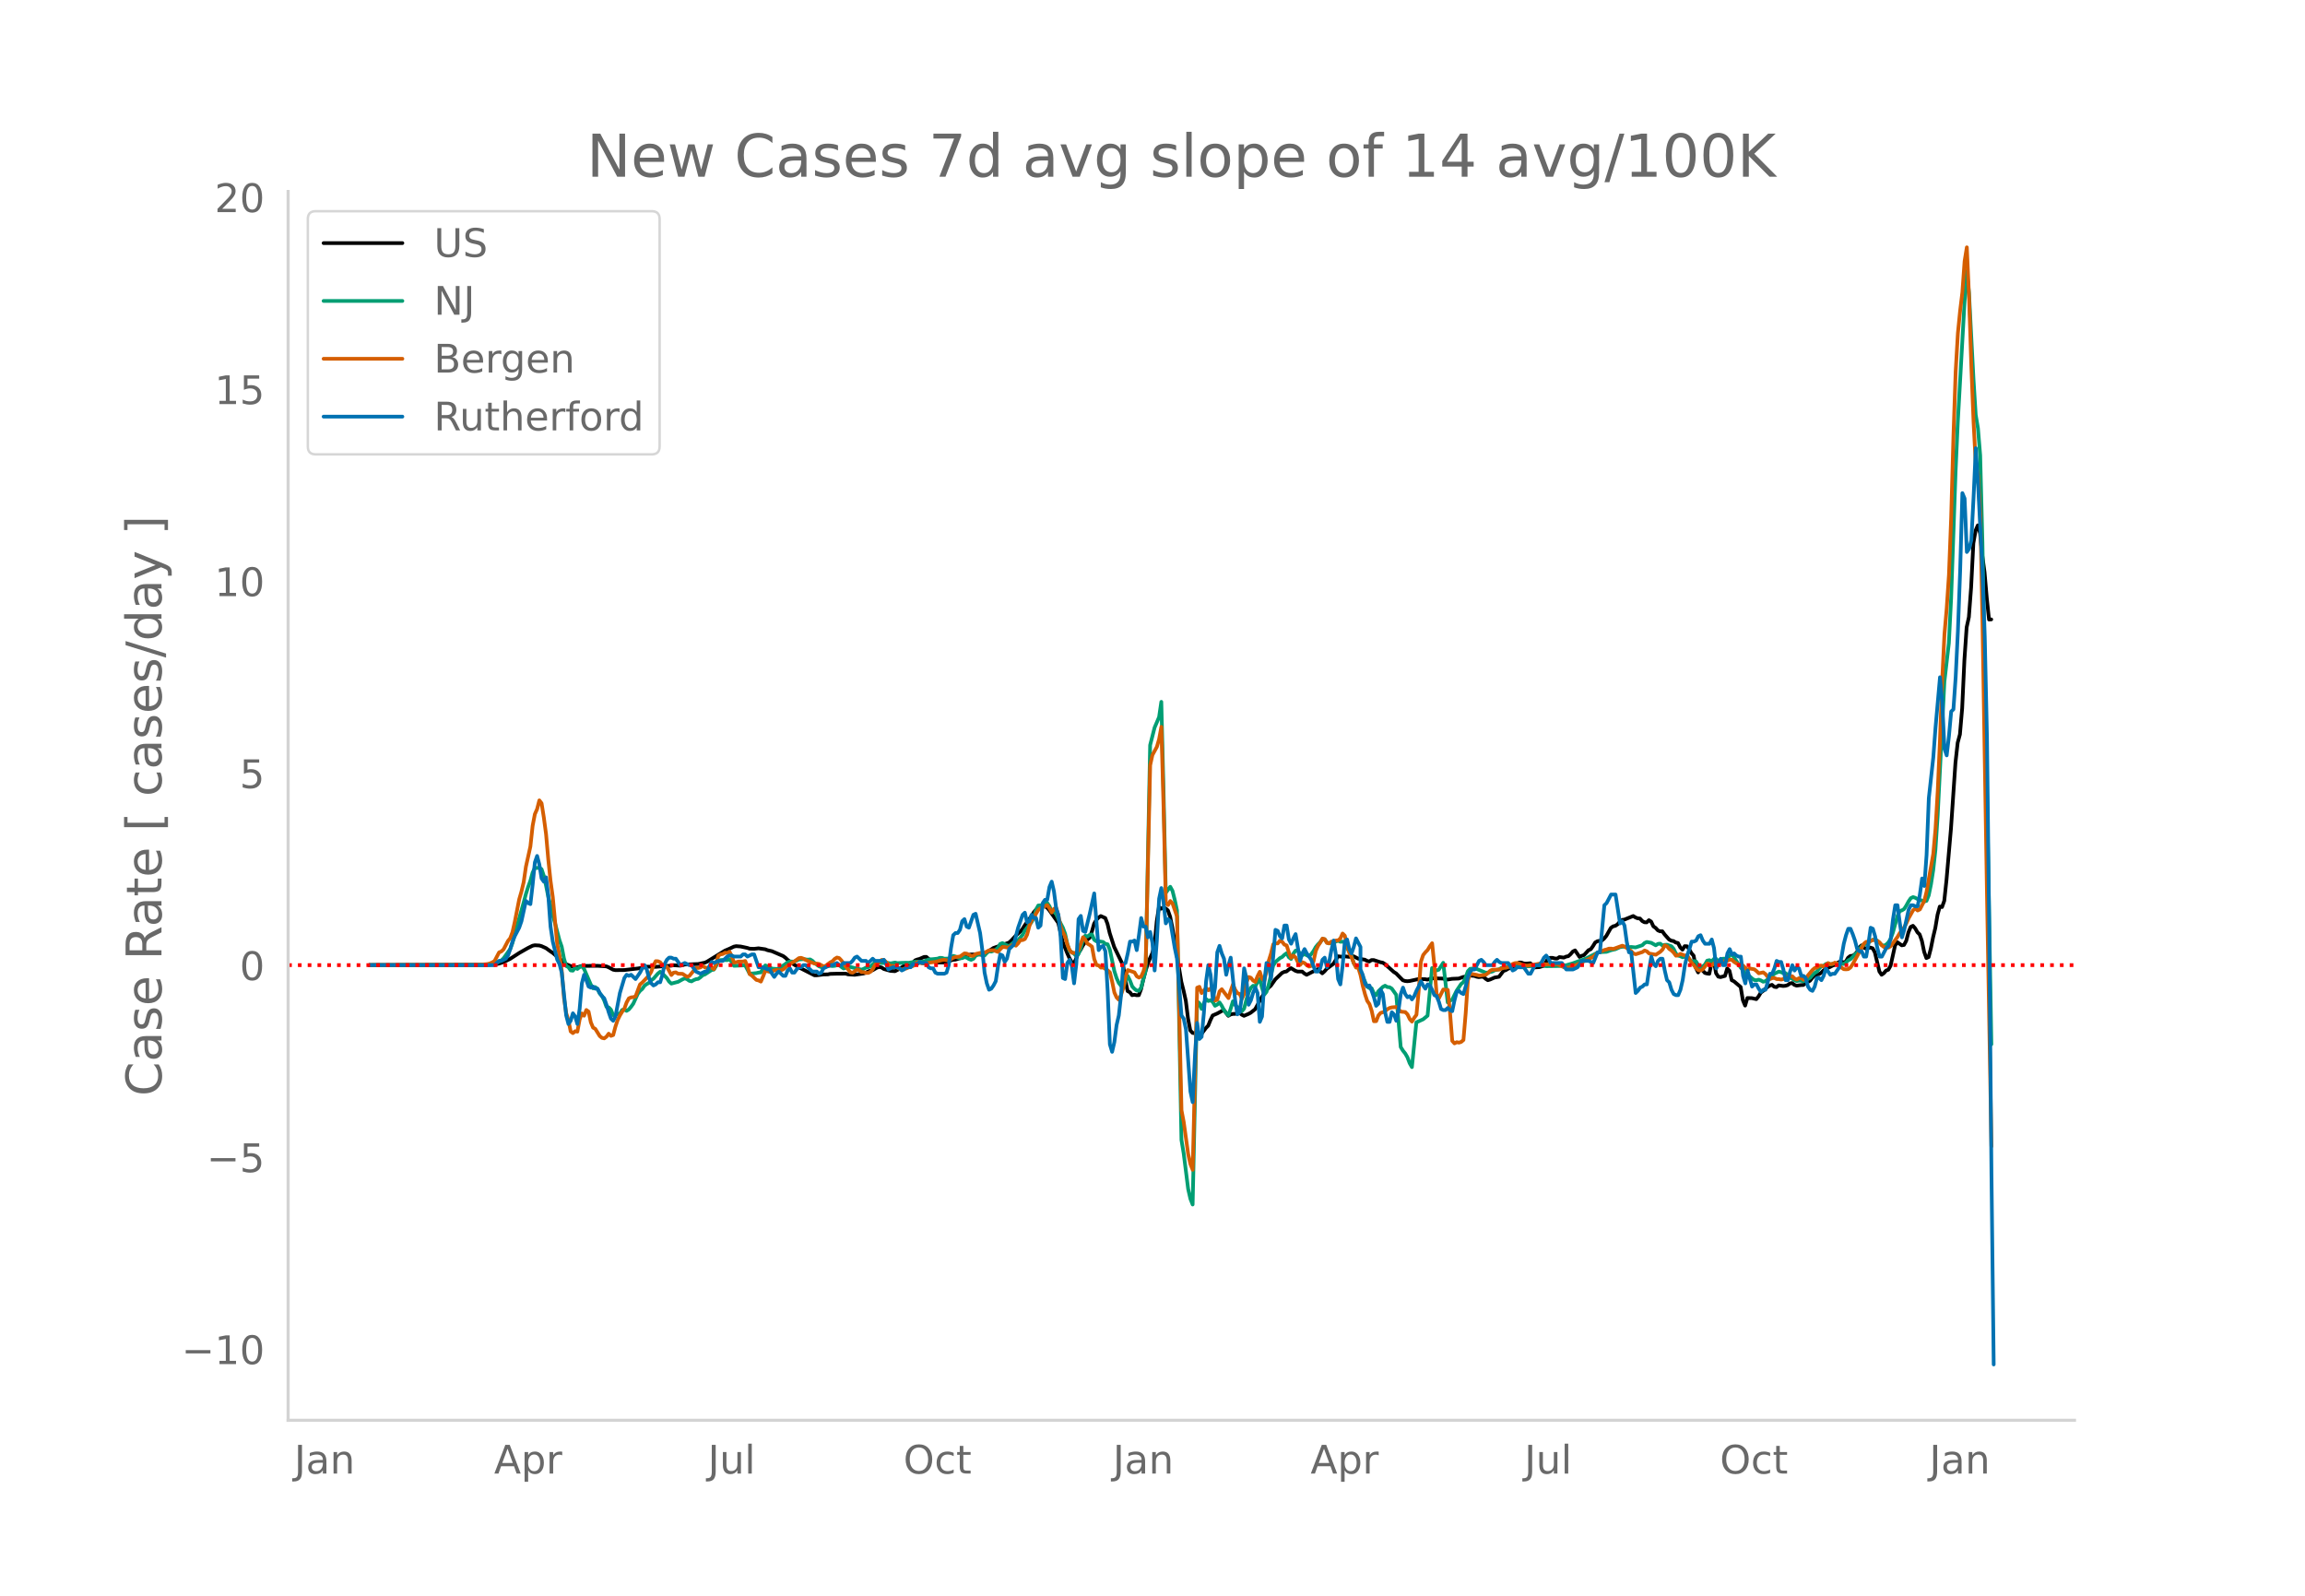 <svg height="864" viewBox="0 0 936 648" width="1248" xmlns="http://www.w3.org/2000/svg" xmlns:xlink="http://www.w3.org/1999/xlink"><defs><style>*{stroke-linecap:butt;stroke-linejoin:round}</style></defs><g id="figure_1"><path d="M0 648h936V0H0z" style="fill:#fff" id="patch_1"/><g id="axes_1"><path d="M117 576.72h725.4V77.76H117z" style="fill:none" id="patch_2"/><path clip-path="url(#p13ccfa778c)" d="m149.973 391.913 47.233-.107 3.634-.181 1.816-.347 1.817-.587 2.725-1.356 3.633-2.353 1.817-1.043 1.817-1.023 1.817-.9.908-.18 1.817.1.908.254 1.817.82 1.816 1.33.909.596 2.725 2.317 2.725 2.263 1.816.764 1.817.534.908-.03 1.817-.551 6.358-.05 3.634.236.908.378 1.817.97.908.179 3.633-.043 5.45-.633 1.817-.282 1.817-.448 1.817.016 1.816.054 2.725-.224 3.634-.265.908-.172 2.725.179.908-.177.909-.29 5.45-.2 2.725-.558.908-.408 7.267-4.478 1.816-.77 1.817-.862.908-.177 1.817.133 2.725.582.908.3 1.817.069 1.817-.207 2.725.39.908.362 1.817.413 4.542 1.965.908.666.908.874 2.725 2.009 1.817 1.037 6.358 3.234.909.004 2.725-.34 1.816-.035.909-.2 2.725-.075 3.633-.017.908.282 1.817.12.908.051 3.634-.53.908-.319.908-.502.909-.324.908-.175 1.817-1.07.908-.236.908.19.909.612 1.817.529.908.242 1.817.128 1.816-.944 1.817-1.2 1.817-.075.908-.279.908-.868.909-1.034.908-.356.908-.233 1.817-.793.908-.04 1.817 1.576 2.725.708 2.725.026 1.817-.428.908-.454.908-.237.909-.065 4.541-1.4.909-.492.908-.207 1.817.023 1.816.003.909.164.908-.224.908-.762 2.725-1.833 6.359-2.198.908-.815 1.817-1.981 1.817-1.632.908-1.082.908-1.473 2.725-3.77.909-1.492.908-1.085.908-.825.909-.5.908-.17.908.087.909.543.908 1.077 3.633 5.127 1.817 7.801 1.817 4.494.908 2.049.908 1.541.909.59.908-1.99.908-2.4.909-1.202.908-1.735.908-1.309.909-1.044.908-.715.908-2.478.909-3.252.908-1.564.908-.953.909-.613 1.816.8.909 2.369.908 3.808 1.817 5.595 3.633 7.502.909 6.086.908 4.322.908.46.909 1.188.908-.172.908.193.909-.027.908-2.44.908-3.976.909-3.451.908-2.816.908-2.368.909-1.93.908-3.335.908-9.63.909-5.846.908.687.908-.517.909.422.908.782.908 2.573.909 4.499 3.633 21.937.908 3.585.909 4.101.908 7.276.908 4.761.909 1.006.908.145.908-.235.909.833.908-.326 1.817-2.425.908-.92.908-2.249.909-1.893 1.816-.791 1.817-.977.908-.468 1.817 2.358.908-.532.909-.214.908-.033 1.817-.415.908.742.909.472 1.816-.77.909-.49 1.816-1.436 2.725-4.988 1.817-2.705.908-1.053.909-.787 1.816-2.586 2.725-2.607.909-.432.908-.16.908-.76.909-.595 1.816 1.091.909.31 1.816-.009.909.785.908.525 1.817-.926 2.725-1.353 1.816 1.686.909-.809.908-1.04 2.725-2.02 1.817-3.055 1.816.207.909-.185 1.816.222 1.817-.248 1.817.957 2.725.427.908.481.909.263.908-.594.908.005 2.725.897.909.156.908.57 3.633 3.236.909.557 2.725 2.783.908.297.908.095.909-.076 3.633-.797 2.725.056.908.174 1.817-.529 1.817.036 2.725.062.908.282.908.126 1.817-.306 2.725-.112 1.817-.637.908-.138 1.817-.44 1.816.142.909.336.908.167.909-.148.908-.017.908.813.909.592.908-.264 1.817-.8 1.816-.321 1.817-2.386.908-.289.909-.56.908-.334.908.043.909-.12 1.816-2.154.909.025.908.355.908.096 1.817-.172 1.817 1.687 1.816-.102 1.817-.553 1.817-3.043.908-.182.908.013.909.246.908.03.908-.609 1.817.224.908-.417.909-.173.908-.817.908-1.067.909-.457 1.816 2.658.909-.458.908-.294 1.817-1.986.908-.37.908-1.278.909-1.482.908-.517 1.817-.312.908-.773.909-1.119 1.816-3.201.909-.634.908-.218.908-.603.909-1.058.908-.727.908-.118 3.634-1.473.908.59.908.36.909.072.908 1.01.908.508.909.042.908-.883.908.571.909 1.93.908.63.908.997.909.395.908-.018.908 1.268 1.817 2.049.908.5.909.157.908.595.908.194.909 1.763.908.938.908-1.427.909.05.908 1.206.908 1.586.909 1.05.908 4.958.908 1.82.909-2.468.908 1.606.908 1.081.909.23.908.107.908-4.542.909-.857.908 5.153.909 1.398.908.207 1.817-.487.908-3.022.908.898.909 3.867.908.43 2.725 2.309.908 5.389.909 2.173.908-3.074 1.817.043 1.816.41.909-1.115.908-1.522.908-.682 1.817-1.616.908-.576.909-.306.908.793.908.146.909-.707 1.816.245.909-.084.908-.269.908-.677.909-.177.908.74.908.33 1.817-.246.908-.022.909-.734 1.816-1.004.909-1.163.908-.884.908-.465.909-.147.908-.565.908-.923.909-.67 1.816-.785.909-.498.908-.352.909-.645.908-.5.908-.209.909.398.908-.325.908-1.6.909-.719.908-.07.908-.512.909-1.042.908-1.788.908-.874.909.864.908.443.908-.314.909-.112.908.302.908 1.687 1.817 7.713.908 1.328.909-.637.908-1.074.908-.318.909-1.608 1.816-8.213.909-1.373 1.816 1.284.909-.16.908-1.658.908-3.494.909-2.17.908-.456.908 1.037.909 1.59.908.894.908 2.624.909 4.408.908 2.564.908-.4.909-3.5.908-4.528.908-3.796.909-5.4.908-3.303.908.207.909-2.54.908-8.499 1.817-20.873 1.817-26.687.908-8.144.908-3.37.909-10.573.908-19.585.908-13.312.909-4.165.908-11.994.908-17.991.909-5.194.908-2.084.908 3.22.909 9.123.908 6.652.908 10.536.909 8.716.908-.046h0" style="fill:none;stroke:#000;stroke-linecap:round;stroke-width:1.5" id="line2d_1"/><path clip-path="url(#p13ccfa778c)" d="m149.973 391.91 47.233-.104 1.817-.126 1.817-.357 2.725-1.293.908-.867 2.725-3.832.908-2.438 1.817-6.747 2.725-9.67.908-3.422.909-2.903.908-2.485.909-3.342.908-1.862 1.817-.051.908.518.908 2.703.909 3.98.908 4.529.908 3.485.909 4.064.908 3.122 1.817 6.963.908 2.625.908 4.753.909 3.115.908.449.908 1.333.909.103.908-1.247.908.553.909-.753.908-.32.908 1.065 2.725 6.36.909 1.515.908-.494.908.77.909 1.85.908.969.908 1.852.909 2.564.908.23.908.937.909 2.225.908-.026.908-.565.909.02.908-1.544.908-.167.909.534.908-.572.908-1.078.909-1.287 1.816-3.988.909-1.197.908-.772.908-1.328.909-.654.908-.51.909-1.058.908-.603 1.817-2.097.908-.73.908.688 1.817 1.89.908 1.4.909.827 1.816-.487.909-.23 1.816-1.006.909-.397.908.31.908.658.909.248.908-.512.908-.379.909-.123.908-.65.908-.828.909-.33 2.725-1.796.908-.16.908-1.433.909-1.973.908-.47.908-.056 1.817.086.908-.383.909 1.152.908 1.527 4.542-.198 1.816 3.424 2.725-.257.909-.222.908-.076.908-1.572.909-1.266 1.817.784.908.531 1.817.137.908-.154 2.725-1.86.908-.734.909-.284 1.816.053 1.817-.872 1.817-.139 1.816.207.909-.103.908.526.908.886 1.817 1.39.908.337.909.071 1.816-.574.909-.029.908.084.908-.083.909-.226.908.022 1.817 1.29 1.816-.596.909-.028 1.816.459 2.725.646.909-.344.908-.487.908-.19.909-.307.908-.742.908-.894.909-.086.908.35 1.817-.002.908-.071.909.05.908.183 1.817-.365.908.25 1.817-.116 1.816-.052.909.037 2.725-.449 1.816.013.909.013.908-.18 1.817-.76 1.816-.13 1.817-.204.908-.326.909.038.908.3 1.817-.04.908-.422.908-.674.909.276.908.44.908.295.909-.108.908-.41.908.22.909.56.908.334.908-.42.909-1.224.908-.536.908-.104.909.181.908.343.908-1.046.909-.705.908.184.908-.328.909-.457.908-.828.908-1.524.909-.331 1.817.902.908.353 1.817-1.579.908-.153.908-.729 1.817-2.116.908-1.755 2.725-3.446.909-1.793.908-3.232.908-1.72.909-.072.908-.258.908-.443.909-.288.908 1.325.908 2.116.909.15.908.925.908 2.08 1.817 3.458.908 2.495.909 4.185.908 2.871.908.421.909.594.908.999.908-.868.909-2.28.908-3.553.908-1.587.909.33.908-.696.908-.17.909 2.19.908.626.908-.032 1.817.301.908.759.909.17.908 2.246 1.817 8.63.908 2.839.908 2 .909 1.151.908.833.909-2.955.908-1.853.908 1.87.909 2.365.908.983.908.685.909.065.908-1.3 1.817-6.85 1.816-91.584 1.817-7.126 1.817-4.244.908-6.201.908 36.273.909 41.256 1.816-2.439.909 1.68.908 3.602.908 4.285 1.817 93.234.908 5.499 1.817 14.432.908 3.973.909 2.32 1.816-82.473.909.742.908 2.302.908-2.264.909-1.773.908.838.908-.342.909.726.908 1.547.908-.472.909-.89.908 1.349.908 1.796.909 1.196.908.865.908-2.656.909-3.007.908 1.445.908 1.04.909.052.908 1.494.909-1.069.908-3.511.908-2.97.909-1.924.908-.857.908.265.909-1.82.908-1.175.908 3.54.909 2.793.908-1.12.908-2.982 1.817-7.712.908-1.46 1.817-1.559.908-.46.909-.878.908-.657.908 1.637.909.7.908-2.138.908-1.251.909-.015.908 1.269.908.61.909-.455 1.816.93.909-.899.908-1.242.908-1.614.909-1.123.908-.861.908-1.266.909.046.908 1.298.908.412.909-.27.908-.08 1.817-.775.908.435.908-.037.909.215.908 2.248 1.817 3.265.908 3.015.908 1.306.909-.036 3.633 8.264.909.585.908.07.908 2.085.909.735.908-1.614 1.817-1.768.908-.486.908.55.909.066.908.558 1.817 2.542 1.816 21.196.909 1.472.908 1.127.908 1.555.909 2.403.908 1.59 1.817-18.182 2.725-1.235 1.816-1.48 1.817-19.331.908.364.909.608.908-.3 1.817-2.811 1.816 16.081.909-.666.908-.452 1.817-3.648 1.816-2.72.909-.692.908-1.954.908-2.519.909-.963.908-.125 1.817.17 3.633 1.51.909-.062 1.816-.44.909-.492 1.816-.395.909-.533.908-.341 2.725-.234.908-.453.909-.206.908.023 3.633.566 2.725-.126 1.817-.346 1.817.08 1.816.318 5.45-.076 1.817-.238.908-.087 2.725-.793 5.45-1.997 4.542-2.326 1.817-.237 1.817-.09 1.816-.64 1.817-.417 1.817-.834.908-.154.908-.034 1.817.217.908-.105 1.817.178 1.817-.583.908-.31.908-.888.909-.427 1.816.342 1.817 1.012.908-.58.909-.095.908.741.908-.243.909-.051 1.816.605.909 1.077.908 1.876.908.855.909.236.908.43.908-.23.909-.448.908 1.463.908 1.104.909-.365.908.17.908 1.51.909.924.908-.372.908-.818.909-1.565.908-.181.908.499.909-1.006.908-.018.909 1.015.908-.741.908-.342.909-.012.908.15.908-1.376.909-.683 3.633 5.574.908.887.909 1.808.908.979.908-.176.909.847.908.628.908.131.909-.26.908.32.908.527.909-.2.908-.697.908-.552 1.817-1.8 1.817-.862.908.228.908.38h.909l.908.859.908 1.034.909.392.908.59.908.362.909-.197.908.07.908.263.909-.34.908-.636.908-.474.909-1.087.908-.905.908-.494.909-1.282.908-.922.908-.19.909-.711.908-.321.908.48 1.817-.49.909.291.908.118.908-.154.909.02.908-.59.908-.879.909-.44.908-.877.908-1.044.909-.747 1.816-2.563 1.817-1.17.908-.304.909-.718.908-.513.908.02.909.422 1.816 1.726.909.287.908-.47.908-.9.909-1.462.908-2.563 1.817-6.586.908-2.054.908-.327.909-.545.908-1.421.908-1.677.909-1.33.908-.422.908.295.909.512.908.37.908.228.909.349.908-.214.908-2.24.909-4.428.908-5.791.908-8.281.909-13.965 2.725-54.289 1.816-15.634.909-18.03 1.817-51.574.908-20.342 2.725-48.471.908-12.7.909 8.881 1.816 34.89.909 14.582.908 5.442.908 10.99.909 35.4 2.725 151.274.908 52.522h0" style="fill:none;stroke:#009e73;stroke-linecap:round;stroke-width:1.5" id="line2d_2"/><path clip-path="url(#p13ccfa778c)" d="m149.973 391.91 43.6-.102 3.633-.256.909-.12.908-.238.908-.419.909-.554 1.816-3.465.909-.393.908-.845 1.817-3.448.908-1.135.908-2.457.909-4.037 1.816-9.26.909-3.149.908-3.815.908-6.281 1.817-8.201.909-8.381.908-4.754.908-2.056.909-3.534.908 1.178.908 5.735.909 6.785.908 10.318.908 8.654.909 6.562 1.816 19.27.909 4.37.908 6.188.908 11.043.909 6.29.908 2.901.908 4.532.909.691.908-.768.908.17.909-4.923.908-2.484.908.939.909-2.33.908.657.908 4.327.909 2.168.908.512 1.817 2.927.908.734.908.196.909-.682.908-1.22.908.887.909-.333.908-3.397.908-2.714.909-1.852.908-1.485.908-1.271.909-2.526.908-1.647.908-.401.909-.086.908-.35 1.817-4.839.908-.75 1.817-1.912.908-.948.909-1.527.908-2.51.908-1.783.909.026.908.41.908 1.117.909.828.908-.128 1.817 3.371.908-.956.908-.128.909.555 1.816.051 1.817 1.186.908-.29 2.725-3.303.909.009.908-.188.908-.648.909.597.908.273.908-.367.909.205.908.64.908-2.065.909-3.431.908-.504.908-.179.909-.529.908.103.908-.504.909 1.826.908 2.629.908-.162.909-.299 1.816-.008.909-.23.908 2.184.908 3.158.909.623 1.816 1.74.909.214.908.47.908-2.092.909-2.372 1.817.512.908-.154.908-.46.909-.18.908.17.908-.025.909-.358 1.816-1.545.909-.495.908-.75.908-.462 1.817-1.322.908-.128.909.35 1.816.947 2.725 1.058.909-.009.908.146 1.817.99.908-.257 1.817-1.374.908-.443.908-.965.909-.554.908.213.908.956.909 1.348 1.816 2.296.909 1.17.908.178.908-.58.909-.734.908.35.908.742.909-.017.908.333.908-.008.909-.461.908-1.033.908-1.766.909-.769.908-.392.908-.87.909.11.908.768.909.948.908.606.908.008 1.817.674.908.53.909.264.908-.299.908-.11 1.817-.914.908-.094.909-.87.908-.666 1.817.453.908.076 2.725-.452 1.817-.222 2.725-.742.908-.12.908.205.909.085 1.816-1.11.909-.29 1.816-.196 1.817-1.28.908.103 1.817.879.908-.009.909-.734 1.816-.418.909-.23.908.145 1.817-.982 1.816-.05 1.817.699.908-1.101.909-.913.908.034.909.18.908-.01.908-.819.909-.273.908.367.908-.964.909-1.297.908-.009.908-.427.909-1.775.908-3.422.908-2.475.909-.76.908-1.894.908-1.46.909-.7 2.725-1.305.908 1.366.908 1.647.909-1.494.908-.358.908 3.174.909 4.438.908 2.228.908 1.86.909 3.26.908 2.15.908 1.076.909.094.908-.077.908-1.092 1.817-5.215.908 1.033.909 1.605.908.503.908.708.909 5.001.908 2.441.908.18.909.879.908-.086.908.649.909.503.908.854.908 3.738.909 4.455.908 1.997.908.938.909-2.04.908-2.79.909-4.634.908-2.586 2.725.939.908 1.57.909.546.908-.495.908-2.03.909-3.312 1.816-80.41.909-4.139 1.816-3.328.909-3.158.908-4.958.908 33.155.909 38.54.908.667.908-1.63.909 1.007 1.816 5.274 1.817 78.72.908 4.77 1.817 13.075.908 4.02.909 2.287 1.816-73.958.909-.367.908 2.543 1.817-2.04.908.896.908-.716.909 1.63.908 3.285.908-.333.909-3.388.908-.896 2.725 3.61.908-3.012.909-2.535.908 2.16.908 1.39.909.299.908 1.963.909-1.938.908-4.617.908-2.278.909.299.908 1.152.908.554.909-2.355.908-1.767.908 2.842.909.837 1.816-8.168.909-2.893.908-3.78.908-.393.909.043.908-1.118.908.469.909 1.152.908.307.908 2.92.909 2.09.908-.922.908.802.909 1.895.908 1.127.908-1.101.909.358.908.862.908.546.909-.256.908-1.852.908-4.216.909-2.03.908-1.392.908-1.621.909.247.908 1.528.908.136.909-.682.908.093.908-.546.909-.034.908-.802.908-1.989.909.905.908 4.19.908 2.808.909 1.758.908 2.356.908 1.809.909.102.908 2.92.909 4.343.908 3.43.908 2.74.909 1.289.908 2.782.908 4.19.909-.034.908-2.321.908-1.05.909-.247.908-.461.908-.768.909-.512.908-.24 1.817-.153 1.816 1.878 1.817.179.908.93.909 1.912.908 1.024.908-1.528.909-1.212.908-9.763.908-11.828.909-2.68.908-1.144.908-.921.909-1.528.908-1.212.908 8.987.909 11.564.908 1.843 1.817-3.61.908.145.908.026.909 9.208.908 11.496.908 1.007.909-.486.908.187.908-.298.909-.777.908-10.77.908-13.433.909-2.885.908.316 1.817.35.908.264 2.725-.307.909-.734.908-.973.908-.367 2.725-.06.909-.4.908-.265.908-.068.909-.316 1.816-1.22.909-.333.908-.086.908.265.909.393 1.816.418.909-.017.908-.197.908-.042 2.725-.538 2.725.29 3.634-.094.908.069 2.725 1.237.908.145.909-.06 1.816-.41 8.175-3.96 1.817-1.655 2.725-1.1.909-.214.908-.341.908-.017.909.145 3.633-1.323.908.358 1.817 1.127.908.734.909.947.908.299 2.725-.88.908-.63.909.349.908.87 2.725.487 1.817-1.186.908-.913.908-1.724.909.384.908 1.118.908.606.909.896.908 1.237.908-.196.909-.572 1.816.717.909-.077 1.816 3.013.909.947.908 1.246.908.802.909.128.908-.503 1.817-2.373.908.307.908.538.909-.922.908-.665.909.648 2.725-.938.908-.077.908-.418.909.06.908.861 2.725 1.69.908-.222.909.999.908.802.908-.615 1.817.333.908.709.909.904 1.816-.367.909.692.908 1.152.908.887.909-.41.908-.05.908.452.909.017.908.188.908-.222.909-.76 1.816-.495.909.128.908.93.908.376.909-.538.908-.068.908.7.909-.393.908-1.382 1.817-2.177.908-.776.908-.188.909-.708.908-.128.908.435 1.817-1.417.908.444.909-.12.908-.494.909.34.908.752.908.922.909.614.908.06.908-.086.909-.665.908-1.366 4.542-8.295.908-.742.908-.06 1.817-.674.908.068.909.264.908.649.908 1.178.909.708 1.816.18.909-.59 2.725-3.72.908-1.545 1.817-2.347.908-1.715.908-2.015 1.817-3.251.908-.726.909.862.908-.443 1.817-3.49.908-3.696 2.725-15.336.908-10.147.909-15.541.908-20.79.908-24.357.909-18.416.908-10.463.908-13.536.909-23.503.908-32.499.909-26.592.908-15.618.908-9.132.909-7.467.908-12.64.908-5.632.909 20.49.908 27.558.908 22.838.909 17.256.908 4.446.908 16.045.909 43.73 1.816 110.5 1.817 102.173h0" style="fill:none;stroke:#d55e00;stroke-linecap:round;stroke-width:1.5" id="line2d_3"/><path clip-path="url(#p13ccfa778c)" d="M149.973 391.91h50.867l1.816-1.738h.909l1.816-.87.909-1.304.908-2.608.908-3.042.909-2.173 1.816-3.478.909-2.608 1.816-8.258.909.869.908.435.909-7.824.908-9.128.908-2.608.909 3.477.908 5.65.908 1.305.909-1.739.908 7.39.908 12.605.909 6.085 1.816 7.39.909 1.738.908 3.477 1.817 17.387.908 3.477.908-1.304.909-3.043.908 1.304.908 3.043.909-6.085.908-10.432.908-3.478.909 2.174.908 2.608.908.434.909-.434.908.869h.908l.909 1.739.908 1.304.908.869.909 2.608.908 3.043.908 2.608.909.869.908-1.739 1.817-9.562 1.816-6.086.909-1.304.908.435.908-.435 1.817 1.74 1.817-2.609.908-1.739.908-1.304.909 1.74.908 3.476.909 2.174.908.869.908-.435.909-.869h.908l.908-3.043.909-4.346.908-1.739.908-.87h.909l.908.435h.908l1.817 2.608 1.817-.869 1.816.87h.909l1.816 2.607 1.817.87 1.817-.87h.908l.908-2.173.909-1.739.908.435 1.817-.87h1.816l1.817-1.738.908-.435h.909l.908.435h2.725l.908-.87h.909l.908.87 1.817-.87h.908l1.817 5.217h1.816l1.817.87h.909l.908 1.738.908 1.304.909-1.304.908-.87 1.817 1.74h.908l.908-2.174.909-.87.908 1.74h.908l.909-1.305.908-.87h.908l.909-.869h.908l2.725 2.608h1.817l.908.87.908-.435.909-1.739 2.725-1.304h.908l1.817-.869.908.87h.908l.909-.87h2.725l.908-.87.908-1.303.909-.435 1.816 1.739h1.817l.908.87 1.817-1.74.908.87h2.725l.909-.435.908 1.739.909 2.173 1.816-.87h1.817l.908.435.909.87.908-.435.908-.87h1.817l.908-1.303h1.817l.908-.87.909.435h1.816l.909 1.739.908.434h.908l.909 1.74.908.434h2.725l.908-.435.909-3.043.908-6.954.908-5.216.909-.87h.908l.908-1.303.909-3.478.908-.87.908 3.044.909.434 1.816-5.216.909-.434 1.816 7.824.909 6.954.908 9.128.908 4.347.909 2.608.908-.435.908-1.304.909-1.739.908-6.085.908-4.781.909.434.908 2.608.909-1.304.908-3.912 1.817-1.738 1.816-6.955 1.817-5.216.908-.87.909 3.913.908-.435.908-2.608.909 1.304h.908l.908 3.912.909-.87.908-9.127.908-1.304h.909l.908-5.216.908-2.173.909 3.912.908 6.954.908 2.608.909 9.128.908 16.517.908.435.909-6.52.908-1.304.908 2.608.909 6.955.908-7.824.908-18.256.909-1.304.908 6.085.908.435 1.817-7.39 1.817-8.258 1.816 23.037.909-1.304.908-.435.908 2.174.909 16.082.908 21.734.908 3.042.909-3.912.908-6.954.908-3.912.909-8.259.908-12.605.909-.435.908-3.912.908-4.781h.909l.908-.435.908 3.912.909-6.085.908-6.955.908 3.478h.909l.908 4.346.908-2.173.909 4.346.908 11.302.908-12.17.909-16.953.908-4.346.908 6.085.909 8.259.908-1.74.908.87 1.817 10.867.908 4.346 1.817 23.038.908 1.304.909 4.346 1.816 25.21.909 4.347.908-18.255.908-13.91.909 6.52.908-.87.908-9.562.909-13.04.908-6.52.908 3.912.909 9.998.908-4.782.908-14.344.909-2.608.908 3.043.908 2.173.909 6.52.908-3.912.908-3.042 1.817 17.386.908 5.651.909-.87.908-6.52.909-11.3.908 3.911.908 10.867.909-1.739.908-3.042.908-2.174.909 2.174.908 11.736.908-2.174.909-13.909.908-7.824.908.435.909 6.085.908-9.128.908-10.866.909.434.908 2.174.908.869.909-5.216h.908l.908 5.65.909 1.74.908-2.174.908-1.739 1.817 10.867.908-3.043.909-1.739.908 1.74 1.817 2.607.908 2.608.908 2.173h.909l.908-1.304.908-3.477.909-.87.908 3.913.908-2.174.909-4.78.908-3.913.908 5.65.909 9.998.908 2.173.908-7.389.909-9.997.908-.87.908 3.912.909 1.74.908-2.609.908-3.477 1.817 3.477v9.128l.909 2.173.908 3.478.908 1.304.909-.435.908 2.173.908 2.608.909 3.478.908-.87.908-5.65.909 1.738.908 7.39.908 3.912h.909l.908-3.912.908.869.909 2.608.908-4.347.908-6.52.909-2.608.908 2.608.908 1.304.909-.434.908 1.304.908-1.304.909-2.174.908-1.738.908-2.174.909 1.739.908 1.304.908-1.739.909.435.908 1.739.908 2.173.909.435.908 2.173.908 3.043.909.434h.908l.908-.869.909.87.908.434.908-4.347.909-3.477.908-.435.908.87.909.434.908-3.042.908-3.912.909-2.174.908-.869h.908l1.817-3.477.909-.435.908.87.908 1.303h2.725l.909-1.304.908-.869.908.87.909.434h2.725l.908 1.304.908 1.739.909-.435.908-.87h2.725l1.817 2.609h.908l1.817-3.478h1.816l.909-1.304.908-1.738.908-.87.909 1.304.908 1.74h4.542l1.816 2.607h2.725l1.817-.87 1.817-2.607h2.725l1.816.87 1.817-4.348h.909l1.816-19.125.909-.87 1.816-3.476h1.817l1.817 11.736.908-.87.908 1.739.909 6.52.908 4.346h.908l1.817 16.518.908-.87.909-1.304.908-.434.908-.87h.909l.908-6.085.908-5.216.909 3.043.908.87.908-2.174.909-.87h.908l.908 4.782.909 3.912.908.87.908 3.042.909 1.738.908.435h.908l.909-2.173.908-3.912.908-6.086.909-3.912.908-2.608.908-3.042h.909l.908-.435.908-1.738.909-.435.908 2.173.908 1.304h1.817l.908-1.738.909 3.477.908 8.258.909-1.738.908-2.174.908 2.608h.909l.908-4.78.908-1.74.909 2.174.908-.435.908.87.909.434h.908l.908 7.824.909 3.043.908-5.216 1.817 6.52.908-.87h.908l.909 1.739.908 1.304.908-.87h.909l.908-3.042.908-3.477h.909l.908-2.174.908-3.042.909.434h.908l.908 3.043.909 4.347h.908l.908-3.478.909-2.608.908 2.174.908-1.304.909.434.908 3.043h.908l.909.87.908 3.477.908 1.304.909.434.908-1.738.908-3.478h.909l.908.87.908-1.739.909-3.043 1.816 2.608.909-.434h.908l1.817-2.608.908-4.347.909-5.216.908-3.477.908-2.608h.909l.908 2.173.908 2.608.909 3.477.908.87h.908l.909 2.173h.908l.908-5.216.909-6.52.908.435.908 3.043.909 4.78.908 3.478h.908l1.817-3.477.908-.87.909-3.042.908-7.824.908-5.65h.909l.908 6.954.908 6.085.909-3.042 1.816-8.26.909-1.738h.908l.908.435h.909l.908-4.781.908-6.52.909 3.042.908-12.605.908-23.037 1.817-16.517.908-12.17 1.817-20.43.908 9.997.909 19.125.908 2.608.908-7.824.909-9.997.908-.87.909-13.04.908-18.69.908-24.34.909-31.731.908 2.173.908 21.733.909-1.304.908-3.477.908-17.387.909-19.994.908 14.344 1.817 35.642.908 26.515.908 41.293.909 77.37.908 99.538.908 77.37h0" style="fill:none;stroke:#0072b2;stroke-linecap:round;stroke-width:1.5" id="line2d_4"/><path clip-path="url(#p13ccfa778c)" d="M117 391.91h725.4" style="fill:none;stroke:red;stroke-dasharray:1.5,2.475;stroke-dashoffset:0;stroke-width:1.5" id="line2d_5"/><path d="M117 576.72V77.76" style="fill:none;stroke:#d3d3d3;stroke-linecap:square;stroke-linejoin:miter;stroke-width:1.25" id="patch_3"/><path d="M117 576.72h725.4" style="fill:none;stroke:#d3d3d3;stroke-linecap:square;stroke-linejoin:miter;stroke-width:1.25" id="patch_4"/><g id="matplotlib.axis_1"><g id="xtick_1"><g style="fill:#696969" transform="matrix(.16 0 0 -.16 119.473 598.378)" id="text_1"><defs><path d="M9.813 72.906h9.859V5.078q0-13.187-5-19.14-5-5.954-16.094-5.954h-3.75v8.297h3.078q6.531 0 9.219 3.672Q9.813-4.39 9.813 5.078z" id="DejaVuSans-74"/><path d="M34.281 27.484q-10.89 0-15.093-2.484-4.204-2.484-4.204-8.5 0-4.781 3.157-7.594 3.156-2.797 8.562-2.797 7.485 0 12 5.297 4.516 5.297 4.516 14.078v2zm17.922 3.72V0H43.22v8.297Q40.14 3.328 35.547.953q-4.594-2.375-11.234-2.375-8.391 0-13.36 4.719Q6 8.016 6 15.922q0 9.219 6.172 13.906 6.187 4.688 18.437 4.688h12.61v.89q0 6.203-4.078 9.594-4.078 3.39-11.453 3.39-4.688 0-9.141-1.124-4.438-1.125-8.531-3.375v8.312q4.921 1.906 9.562 2.844 4.64.953 9.031.953 11.875 0 17.735-6.156 5.86-6.14 5.86-18.64z" id="DejaVuSans-97"/><path d="M54.89 33.016V0h-8.984v32.719q0 7.765-3.031 11.61-3.031 3.858-9.078 3.858-7.281 0-11.484-4.64-4.204-4.625-4.204-12.64V0H9.08v54.688h9.03v-8.5q3.235 4.937 7.594 7.374Q30.078 56 35.797 56q9.422 0 14.25-5.828 4.844-5.828 4.844-17.156z" id="DejaVuSans-110"/></defs><use xlink:href="#DejaVuSans-74"/><use x="29.492" xlink:href="#DejaVuSans-97"/><use x="90.771" xlink:href="#DejaVuSans-110"/></g></g><g id="xtick_2"><g style="fill:#696969" transform="matrix(.16 0 0 -.16 200.625 598.378)" id="text_2"><defs><path d="M34.188 63.188 20.797 26.906h26.812zm-5.579 9.718h11.188L67.578 0h-10.25l-6.64 18.703h-32.86L11.188 0H.78z" id="DejaVuSans-65"/><path d="M18.11 8.203v-29H9.077v75.484h9.031v-8.296q2.844 4.875 7.157 7.234Q29.594 56 35.594 56q9.968 0 16.187-7.906 6.235-7.907 6.235-20.797T51.78 6.484q-6.218-7.906-16.187-7.906-6 0-10.328 2.375-4.313 2.375-7.157 7.25zm30.578 19.094q0 9.906-4.079 15.547-4.078 5.64-11.203 5.64-7.14 0-11.218-5.64-4.079-5.64-4.079-15.547 0-9.906 4.078-15.547 4.079-5.64 11.22-5.64 7.124 0 11.202 5.64t4.078 15.547z" id="DejaVuSans-112"/><path d="M41.11 46.297q-1.516.875-3.297 1.281Q36.03 48 33.89 48q-7.625 0-11.703-4.953-4.079-4.953-4.079-14.234V0H9.08v54.688h9.03v-8.5q2.844 4.984 7.375 7.39Q30.031 56 36.531 56q.922 0 2.047-.125 1.125-.11 2.484-.36z" id="DejaVuSans-114"/></defs><use xlink:href="#DejaVuSans-65"/><use x="68.408" xlink:href="#DejaVuSans-112"/><use x="131.885" xlink:href="#DejaVuSans-114"/></g></g><g id="xtick_3"><g style="fill:#696969" transform="matrix(.16 0 0 -.16 287.471 598.378)" id="text_3"><defs><path d="M8.5 21.578v33.11h8.984V21.922q0-7.766 3.016-11.656 3.031-3.875 9.094-3.875 7.265 0 11.484 4.64 4.234 4.64 4.234 12.656v31h8.985V0h-8.984v8.406Q42.047 3.422 37.718 1q-4.313-2.422-10.032-2.422-9.421 0-14.312 5.86Q8.5 10.296 8.5 21.578zM31.11 56z" id="DejaVuSans-117"/><path d="M9.422 75.984h8.984V0H9.422z" id="DejaVuSans-108"/></defs><use xlink:href="#DejaVuSans-74"/><use x="29.492" xlink:href="#DejaVuSans-117"/><use x="92.871" xlink:href="#DejaVuSans-108"/></g></g><g id="xtick_4"><g style="fill:#696969" transform="matrix(.16 0 0 -.16 366.858 598.378)" id="text_4"><defs><path d="M39.406 66.219q-10.75 0-17.078-8.016-6.312-8-6.312-21.828 0-13.766 6.312-21.781 6.328-8 17.078-8 10.735 0 17.016 8 6.281 8.015 6.281 21.781 0 13.828-6.281 21.828-6.281 8.016-17.016 8.016zm0 8q15.328 0 24.5-10.281 9.188-10.282 9.188-27.563 0-17.234-9.188-27.516-9.172-10.28-24.5-10.28-15.375 0-24.593 10.25-9.204 10.265-9.204 27.546t9.204 27.563q9.218 10.28 24.593 10.28z" id="DejaVuSans-79"/><path d="M48.781 52.594v-8.407q-3.812 2.11-7.64 3.157-3.828 1.047-7.735 1.047-8.75 0-13.593-5.547-4.829-5.532-4.829-15.547 0-10.016 4.829-15.563 4.843-5.53 13.593-5.53 3.907 0 7.735 1.046 3.828 1.047 7.64 3.156V2.094Q45.016.344 40.984-.531q-4.015-.89-8.562-.89-12.36 0-19.64 7.765-7.266 7.765-7.266 20.953 0 13.375 7.343 21.031Q20.22 56 33.016 56q4.14 0 8.093-.86 3.953-.843 7.672-2.546z" id="DejaVuSans-99"/><path d="M18.313 70.219V54.688h18.5v-6.985h-18.5V18.016q0-6.688 1.828-8.594 1.828-1.906 7.453-1.906h9.218V0h-9.218q-10.407 0-14.36 3.875-3.953 3.89-3.953 14.14v29.688H2.687v6.984h6.594V70.22z" id="DejaVuSans-116"/></defs><use xlink:href="#DejaVuSans-79"/><use x="78.711" xlink:href="#DejaVuSans-99"/><use x="133.691" xlink:href="#DejaVuSans-116"/></g></g><g id="xtick_5"><g style="fill:#696969" transform="matrix(.16 0 0 -.16 451.926 598.378)" id="text_5"><use xlink:href="#DejaVuSans-74"/><use x="29.492" xlink:href="#DejaVuSans-97"/><use x="90.771" xlink:href="#DejaVuSans-110"/></g></g><g id="xtick_6"><g style="fill:#696969" transform="matrix(.16 0 0 -.16 532.169 598.378)" id="text_6"><use xlink:href="#DejaVuSans-65"/><use x="68.408" xlink:href="#DejaVuSans-112"/><use x="131.885" xlink:href="#DejaVuSans-114"/></g></g><g id="xtick_7"><g style="fill:#696969" transform="matrix(.16 0 0 -.16 619.015 598.378)" id="text_7"><use xlink:href="#DejaVuSans-74"/><use x="29.492" xlink:href="#DejaVuSans-117"/><use x="92.871" xlink:href="#DejaVuSans-108"/></g></g><g id="xtick_8"><g style="fill:#696969" transform="matrix(.16 0 0 -.16 698.402 598.378)" id="text_8"><use xlink:href="#DejaVuSans-79"/><use x="78.711" xlink:href="#DejaVuSans-99"/><use x="133.691" xlink:href="#DejaVuSans-116"/></g></g><g id="xtick_9"><g style="fill:#696969" transform="matrix(.16 0 0 -.16 783.47 598.378)" id="text_9"><use xlink:href="#DejaVuSans-74"/><use x="29.492" xlink:href="#DejaVuSans-97"/><use x="90.771" xlink:href="#DejaVuSans-110"/></g></g></g><g id="matplotlib.axis_2"><g id="ytick_1"><g style="fill:#696969" transform="matrix(.16 0 0 -.16 73.733 553.92)" id="text_10"><defs><path d="M10.594 35.5h62.593v-8.297H10.594z" id="DejaVuSans-8722"/><path d="M12.406 8.297h16.11v55.625l-17.532-3.516v8.985l17.438 3.515h9.86V8.296H54.39V0H12.406z" id="DejaVuSans-49"/><path d="M31.781 66.406q-7.61 0-11.453-7.5Q16.5 51.422 16.5 36.375q0-14.984 3.828-22.484 3.844-7.5 11.453-7.5 7.672 0 11.5 7.5 3.844 7.5 3.844 22.484 0 15.047-3.844 22.531-3.828 7.5-11.5 7.5zm0 7.813q12.266 0 18.735-9.703 6.468-9.688 6.468-28.141 0-18.406-6.468-28.11-6.47-9.687-18.735-9.687-12.25 0-18.718 9.688-6.47 9.703-6.47 28.109 0 18.453 6.47 28.14Q19.53 74.22 31.78 74.22z" id="DejaVuSans-48"/></defs><use xlink:href="#DejaVuSans-8722"/><use x="83.789" xlink:href="#DejaVuSans-49"/><use x="147.412" xlink:href="#DejaVuSans-48"/></g></g><g id="ytick_2"><g style="fill:#696969" transform="matrix(.16 0 0 -.16 83.912 475.955)" id="text_11"><defs><path d="M10.797 72.906h38.719v-8.312H19.828v-17.86q2.14.735 4.281 1.094 2.157.36 4.313.36 12.203 0 19.328-6.688 7.14-6.688 7.14-18.11 0-11.765-7.328-18.296-7.328-6.516-20.656-6.516-4.593 0-9.36.781-4.75.782-9.827 2.344v9.922q4.39-2.39 9.078-3.563 4.687-1.171 9.906-1.171 8.453 0 13.375 4.437 4.938 4.438 4.938 12.063 0 7.609-4.938 12.047-4.922 4.453-13.375 4.453-3.953 0-7.89-.875-3.922-.875-8.016-2.735z" id="DejaVuSans-53"/></defs><use xlink:href="#DejaVuSans-8722"/><use x="83.789" xlink:href="#DejaVuSans-53"/></g></g><g id="ytick_3"><use xlink:href="#DejaVuSans-48" style="fill:#696969" transform="matrix(.16 0 0 -.16 97.32 397.99)" id="text_12"/></g><g id="ytick_4"><use xlink:href="#DejaVuSans-53" style="fill:#696969" transform="matrix(.16 0 0 -.16 97.32 320.024)" id="text_13"/></g><g id="ytick_5"><g style="fill:#696969" transform="matrix(.16 0 0 -.16 87.14 242.058)" id="text_14"><use xlink:href="#DejaVuSans-49"/><use x="63.623" xlink:href="#DejaVuSans-48"/></g></g><g id="ytick_6"><g style="fill:#696969" transform="matrix(.16 0 0 -.16 87.14 164.093)" id="text_15"><use xlink:href="#DejaVuSans-49"/><use x="63.623" xlink:href="#DejaVuSans-53"/></g></g><g id="ytick_7"><g style="fill:#696969" transform="matrix(.16 0 0 -.16 87.14 86.128)" id="text_16"><defs><path d="M19.188 8.297h34.421V0H7.33v8.297q5.609 5.812 15.296 15.594 9.703 9.797 12.188 12.64 4.734 5.313 6.609 9 1.89 3.688 1.89 7.25 0 5.813-4.078 9.469-4.078 3.672-10.625 3.672-4.64 0-9.797-1.61-5.14-1.609-11-4.89v9.969Q13.767 71.78 18.938 73q5.188 1.219 9.485 1.219 11.328 0 18.062-5.672 6.735-5.656 6.735-15.125 0-4.5-1.688-8.531-1.672-4.016-6.125-9.485-1.218-1.422-7.765-8.187-6.532-6.766-18.453-18.922z" id="DejaVuSans-50"/></defs><use xlink:href="#DejaVuSans-50"/><use x="63.623" xlink:href="#DejaVuSans-48"/></g></g><g style="fill:#696969" transform="matrix(0 -.2 -.2 0 65.573 445.117)" id="text_17"><defs><path d="M64.406 67.281v-10.39q-4.984 4.64-10.625 6.922-5.64 2.296-11.984 2.296-12.5 0-19.14-7.64-6.641-7.64-6.641-22.094 0-14.406 6.64-22.047 6.64-7.64 19.14-7.64 6.345 0 11.985 2.296 5.64 2.297 10.625 6.938V5.609Q59.234 2.094 53.437.33q-5.78-1.75-12.218-1.75-16.563 0-26.094 10.124-9.516 10.14-9.516 27.672 0 17.578 9.516 27.703 9.531 10.14 26.094 10.14 6.531 0 12.312-1.734 5.797-1.734 10.875-5.203z" id="DejaVuSans-67"/><path d="M44.281 53.078v-8.5q-3.797 1.953-7.906 2.922-4.094.984-8.5.984-6.688 0-10.031-2.047-3.344-2.046-3.344-6.156 0-3.125 2.39-4.906 2.391-1.781 9.626-3.39l3.078-.688q9.562-2.047 13.593-5.781 4.032-3.735 4.032-10.422 0-7.625-6.032-12.078-6.03-4.438-16.578-4.438-4.39 0-9.156.86Q10.688.296 5.422 2v9.281q4.984-2.594 9.812-3.89 4.829-1.282 9.579-1.282 6.343 0 9.75 2.172 3.421 2.172 3.421 6.125 0 3.656-2.468 5.61-2.453 1.953-10.813 3.765l-3.125.735q-8.344 1.75-12.062 5.39-3.704 3.64-3.704 9.985 0 7.718 5.47 11.906Q16.75 56 26.811 56q4.97 0 9.36-.734 4.406-.72 8.11-2.188z" id="DejaVuSans-115"/><path d="M56.203 29.594v-4.39H14.891q.593-9.282 5.593-14.142 5-4.859 13.938-4.859 5.172 0 10.031 1.266 4.86 1.265 9.656 3.812v-8.5Q49.266.734 44.187-.344 39.11-1.422 33.892-1.422q-13.094 0-20.735 7.61-7.64 7.625-7.64 20.625 0 13.421 7.25 21.296Q20.016 56 32.328 56q11.031 0 17.453-7.11 6.422-7.093 6.422-19.296zm-8.984 2.64q-.094 7.36-4.125 11.75-4.032 4.407-10.672 4.407-7.516 0-12.031-4.25-4.516-4.25-5.203-11.97z" id="DejaVuSans-101"/><path d="M44.39 34.188q3.172-1.079 6.172-4.594 3-3.516 6.032-9.672L66.609 0H56l-9.313 18.703q-3.624 7.328-7.015 9.719-3.39 2.39-9.25 2.39h-10.75V0h-9.86v72.906h22.266q12.5 0 18.656-5.234 6.157-5.219 6.157-15.766 0-6.89-3.203-11.437-3.204-4.532-9.297-6.282zM19.673 64.797V38.922h12.406q7.125 0 10.766 3.297 3.64 3.297 3.64 9.687 0 6.39-3.64 9.64-3.64 3.25-10.766 3.25z" id="DejaVuSans-82"/><path d="M8.594 75.984h20.703V69H17.578V-6.203h11.719v-6.984H8.594z" id="DejaVuSans-91"/><path d="M25.39 72.906h8.297L8.297-9.28H0z" id="DejaVuSans-47"/><path d="M45.406 46.39v29.594h8.985V0h-8.985v8.203Q42.578 3.328 38.25.953q-4.313-2.375-10.375-2.375-9.906 0-16.14 7.906-6.22 7.922-6.22 20.813 0 12.89 6.22 20.797Q17.968 56 27.874 56q6.063 0 10.375-2.375 4.328-2.36 7.156-7.234zm-30.61-19.093q0-9.906 4.079-15.547 4.078-5.64 11.203-5.64 7.125 0 11.219 5.64 4.11 5.64 4.11 15.547 0 9.906-4.11 15.547-4.094 5.64-11.219 5.64-7.125 0-11.203-5.64-4.078-5.64-4.078-15.547z" id="DejaVuSans-100"/><path d="M32.172-5.078q-3.797-9.766-7.422-12.735-3.61-2.984-9.656-2.984H7.906v7.516h5.282q3.703 0 5.75 1.765Q21-9.766 23.483-3.219l1.61 4.094-22.11 53.813H12.5l17.094-42.766 17.093 42.766h9.516z" id="DejaVuSans-121"/><path d="M30.422 75.984v-89.171H9.719v6.984H21.39V69H9.719v6.984z" id="DejaVuSans-93"/></defs><use xlink:href="#DejaVuSans-67"/><use x="69.824" xlink:href="#DejaVuSans-97"/><use x="131.104" xlink:href="#DejaVuSans-115"/><use x="183.203" xlink:href="#DejaVuSans-101"/><use x="244.727" xlink:href="#DejaVuSans-32"/><use x="276.514" xlink:href="#DejaVuSans-82"/><use x="343.746" xlink:href="#DejaVuSans-97"/><use x="405.025" xlink:href="#DejaVuSans-116"/><use x="444.234" xlink:href="#DejaVuSans-101"/><use x="505.758" xlink:href="#DejaVuSans-32"/><use x="537.545" xlink:href="#DejaVuSans-91"/><use x="576.559" xlink:href="#DejaVuSans-32"/><use x="608.346" xlink:href="#DejaVuSans-99"/><use x="663.326" xlink:href="#DejaVuSans-97"/><use x="724.605" xlink:href="#DejaVuSans-115"/><use x="776.705" xlink:href="#DejaVuSans-101"/><use x="838.229" xlink:href="#DejaVuSans-115"/><use x="890.328" xlink:href="#DejaVuSans-47"/><use x="924.02" xlink:href="#DejaVuSans-100"/><use x="987.496" xlink:href="#DejaVuSans-97"/><use x="1048.775" xlink:href="#DejaVuSans-121"/><use x="1107.955" xlink:href="#DejaVuSans-32"/><use x="1139.742" xlink:href="#DejaVuSans-93"/></g></g><g style="fill:#696969" transform="matrix(.24 0 0 -.24 238.224 71.76)" id="text_18"><defs><path d="M9.813 72.906h13.28l32.329-60.984v60.984h9.562V0h-13.28L19.39 60.984V0H9.813z" id="DejaVuSans-78"/><path d="M4.203 54.688h8.985l11.234-42.672 11.172 42.672h10.593l11.235-42.672 11.187 42.672h8.985L63.28 0H52.688L40.922 44.828 29.109 0H18.5z" id="DejaVuSans-119"/><path d="M8.203 72.906h46.875v-4.203L28.61 0H18.312L43.22 64.594H8.203z" id="DejaVuSans-55"/><path d="M2.984 54.688H12.5L29.594 8.797l17.093 45.89h9.516L35.687 0H23.485z" id="DejaVuSans-118"/><path d="M45.406 27.984q0 9.766-4.031 15.125-4.016 5.375-11.297 5.375-7.219 0-11.25-5.375-4.031-5.359-4.031-15.125 0-9.718 4.031-15.093t11.25-5.375q7.281 0 11.297 5.375 4.031 5.375 4.031 15.093zm8.985-21.203q0-13.953-6.203-20.765Q42-20.797 29.203-20.797q-4.734 0-8.937.703-4.203.703-8.157 2.172v8.735q3.954-2.141 7.813-3.157 3.86-1.031 7.86-1.031 8.843 0 13.234 4.61 4.39 4.609 4.39 13.937v4.453q-2.781-4.844-7.125-7.234Q33.938 0 27.875 0 17.828 0 11.672 7.656q-6.156 7.672-6.156 20.328 0 12.688 6.156 20.344Q17.828 56 27.875 56q6.063 0 10.406-2.39 4.344-2.391 7.125-7.22v8.297h8.985z" id="DejaVuSans-103"/><path d="M30.61 48.39q-7.22 0-11.422-5.64-4.204-5.64-4.204-15.453 0-9.813 4.172-15.453 4.188-5.64 11.453-5.64 7.188 0 11.375 5.655 4.203 5.672 4.203 15.438 0 9.719-4.203 15.406-4.187 5.688-11.375 5.688zm0 7.61q11.718 0 18.406-7.625 6.703-7.61 6.703-21.078 0-13.422-6.703-21.078-6.688-7.64-18.407-7.64-11.765 0-18.437 7.64-6.656 7.656-6.656 21.078 0 13.469 6.656 21.078Q18.844 56 30.609 56z" id="DejaVuSans-111"/><path d="M37.11 75.984V68.5h-8.594q-4.828 0-6.72-1.953-1.874-1.953-1.874-7.031v-4.828h14.797v-6.985H19.922V0H10.89v47.703H2.297v6.984h8.594V58.5q0 9.125 4.25 13.297 4.25 4.187 13.468 4.187z" id="DejaVuSans-102"/><path d="M37.797 64.313 12.89 25.39h24.906zm-2.594 8.593H47.61V25.391h10.407v-8.203H47.609V0h-9.812v17.188H4.89v9.515z" id="DejaVuSans-52"/><path d="M9.813 72.906h9.859V42.094L52.39 72.906h12.703L28.906 38.922 67.672 0H54.688L19.672 35.11V0h-9.86z" id="DejaVuSans-75"/></defs><use xlink:href="#DejaVuSans-78"/><use x="74.805" xlink:href="#DejaVuSans-101"/><use x="136.328" xlink:href="#DejaVuSans-119"/><use x="218.115" xlink:href="#DejaVuSans-32"/><use x="249.902" xlink:href="#DejaVuSans-67"/><use x="319.727" xlink:href="#DejaVuSans-97"/><use x="381.006" xlink:href="#DejaVuSans-115"/><use x="433.105" xlink:href="#DejaVuSans-101"/><use x="494.629" xlink:href="#DejaVuSans-115"/><use x="546.729" xlink:href="#DejaVuSans-32"/><use x="578.516" xlink:href="#DejaVuSans-55"/><use x="642.139" xlink:href="#DejaVuSans-100"/><use x="705.615" xlink:href="#DejaVuSans-32"/><use x="737.402" xlink:href="#DejaVuSans-97"/><use x="798.682" xlink:href="#DejaVuSans-118"/><use x="857.861" xlink:href="#DejaVuSans-103"/><use x="921.338" xlink:href="#DejaVuSans-32"/><use x="953.125" xlink:href="#DejaVuSans-115"/><use x="1005.225" xlink:href="#DejaVuSans-108"/><use x="1033.008" xlink:href="#DejaVuSans-111"/><use x="1094.189" xlink:href="#DejaVuSans-112"/><use x="1157.666" xlink:href="#DejaVuSans-101"/><use x="1219.189" xlink:href="#DejaVuSans-32"/><use x="1250.977" xlink:href="#DejaVuSans-111"/><use x="1312.158" xlink:href="#DejaVuSans-102"/><use x="1347.363" xlink:href="#DejaVuSans-32"/><use x="1379.15" xlink:href="#DejaVuSans-49"/><use x="1442.773" xlink:href="#DejaVuSans-52"/><use x="1506.396" xlink:href="#DejaVuSans-32"/><use x="1538.184" xlink:href="#DejaVuSans-97"/><use x="1599.463" xlink:href="#DejaVuSans-118"/><use x="1658.643" xlink:href="#DejaVuSans-103"/><use x="1722.119" xlink:href="#DejaVuSans-47"/><use x="1755.811" xlink:href="#DejaVuSans-49"/><use x="1819.434" xlink:href="#DejaVuSans-48"/><use x="1883.057" xlink:href="#DejaVuSans-48"/><use x="1946.68" xlink:href="#DejaVuSans-75"/></g><g id="legend_1"><path d="M128.2 184.5h136.45q3.2 0 3.2-3.2V88.96q0-3.2-3.2-3.2H128.2q-3.2 0-3.2 3.2v92.34q0 3.2 3.2 3.2z" style="fill:none;opacity:.8;stroke:#ccc;stroke-linejoin:miter" id="patch_5"/><path d="M131.4 98.718h32" style="fill:none;stroke:#000;stroke-linecap:round;stroke-width:1.5" id="line2d_6"/><g style="fill:#696969" transform="matrix(.16 0 0 -.16 176.2 104.317)" id="text_19"><defs><path d="M8.688 72.906h9.921V28.61q0-11.718 4.235-16.875 4.25-5.14 13.781-5.14 9.469 0 13.719 5.14 4.25 5.157 4.25 16.875v44.297H64.5V27.391q0-14.25-7.063-21.532-7.046-7.28-20.812-7.28-13.828 0-20.89 7.28-7.047 7.282-7.047 21.532z" id="DejaVuSans-85"/><path d="M53.516 70.516V60.89q-5.61 2.687-10.594 4-4.984 1.328-9.625 1.328-8.047 0-12.422-3.125t-4.375-8.89q0-4.845 2.906-7.313 2.907-2.453 11.016-3.97l5.953-1.218q11.031-2.11 16.281-7.406 5.25-5.297 5.25-14.172 0-10.61-7.11-16.078-7.093-5.469-20.812-5.469-5.172 0-11.015 1.172Q13.14.922 6.89 3.219v10.156q6-3.36 11.765-5.078 5.766-1.703 11.328-1.703 8.438 0 13.032 3.312 4.593 3.328 4.593 9.485 0 5.359-3.297 8.39-3.296 3.032-10.812 4.547L27.484 33.5q-11.03 2.188-15.968 6.875-4.922 4.688-4.922 13.047 0 9.672 6.812 15.234 6.813 5.563 18.766 5.563 5.14 0 10.453-.938 5.328-.922 10.89-2.765z" id="DejaVuSans-83"/></defs><use xlink:href="#DejaVuSans-85"/><use x="73.193" xlink:href="#DejaVuSans-83"/></g><path d="M131.4 122.203h32" style="fill:none;stroke:#009e73;stroke-linecap:round;stroke-width:1.5" id="line2d_8"/><g style="fill:#696969" transform="matrix(.16 0 0 -.16 176.2 127.802)" id="text_20"><use xlink:href="#DejaVuSans-78"/><use x="74.805" xlink:href="#DejaVuSans-74"/></g><path d="M131.4 145.688h32" style="fill:none;stroke:#d55e00;stroke-linecap:round;stroke-width:1.5" id="line2d_10"/><g style="fill:#696969" transform="matrix(.16 0 0 -.16 176.2 151.287)" id="text_21"><defs><path d="M19.672 34.813V8.108H35.5q7.953 0 11.781 3.297 3.844 3.297 3.844 10.078 0 6.844-3.844 10.078-3.828 3.25-11.781 3.25zm0 29.984V42.828h14.61q7.218 0 10.75 2.703 3.546 2.719 3.546 8.282 0 5.515-3.547 8.25-3.531 2.734-10.75 2.734zm-9.86 8.11h25.204q11.28 0 17.375-4.688Q58.5 63.53 58.5 54.89q0-6.703-3.125-10.657-3.125-3.953-9.188-4.922 7.282-1.562 11.313-6.53 4.031-4.954 4.031-12.376 0-9.765-6.64-15.093Q48.25 0 35.984 0H9.812z" id="DejaVuSans-66"/></defs><use xlink:href="#DejaVuSans-66"/><use x="68.604" xlink:href="#DejaVuSans-101"/><use x="130.127" xlink:href="#DejaVuSans-114"/><use x="169.49" xlink:href="#DejaVuSans-103"/><use x="232.967" xlink:href="#DejaVuSans-101"/><use x="294.49" xlink:href="#DejaVuSans-110"/></g><path d="M131.4 169.173h32" style="fill:none;stroke:#0072b2;stroke-linecap:round;stroke-width:1.5" id="line2d_12"/><g style="fill:#696969" transform="matrix(.16 0 0 -.16 176.2 174.773)" id="text_22"><defs><path d="M54.89 33.016V0h-8.984v32.719q0 7.765-3.031 11.61-3.031 3.858-9.078 3.858-7.281 0-11.484-4.64-4.204-4.625-4.204-12.64V0H9.08v75.984h9.03V46.188q3.235 4.937 7.594 7.374Q30.078 56 35.797 56q9.422 0 14.25-5.828 4.844-5.828 4.844-17.156z" id="DejaVuSans-104"/></defs><use xlink:href="#DejaVuSans-82"/><use x="64.982" xlink:href="#DejaVuSans-117"/><use x="128.361" xlink:href="#DejaVuSans-116"/><use x="167.57" xlink:href="#DejaVuSans-104"/><use x="230.949" xlink:href="#DejaVuSans-101"/><use x="292.473" xlink:href="#DejaVuSans-114"/><use x="333.586" xlink:href="#DejaVuSans-102"/><use x="368.791" xlink:href="#DejaVuSans-111"/><use x="429.973" xlink:href="#DejaVuSans-114"/><use x="469.336" xlink:href="#DejaVuSans-100"/></g></g></g></g><defs><clipPath id="p13ccfa778c"><path d="M117 77.76h725.4v498.96H117z"/></clipPath></defs></svg>